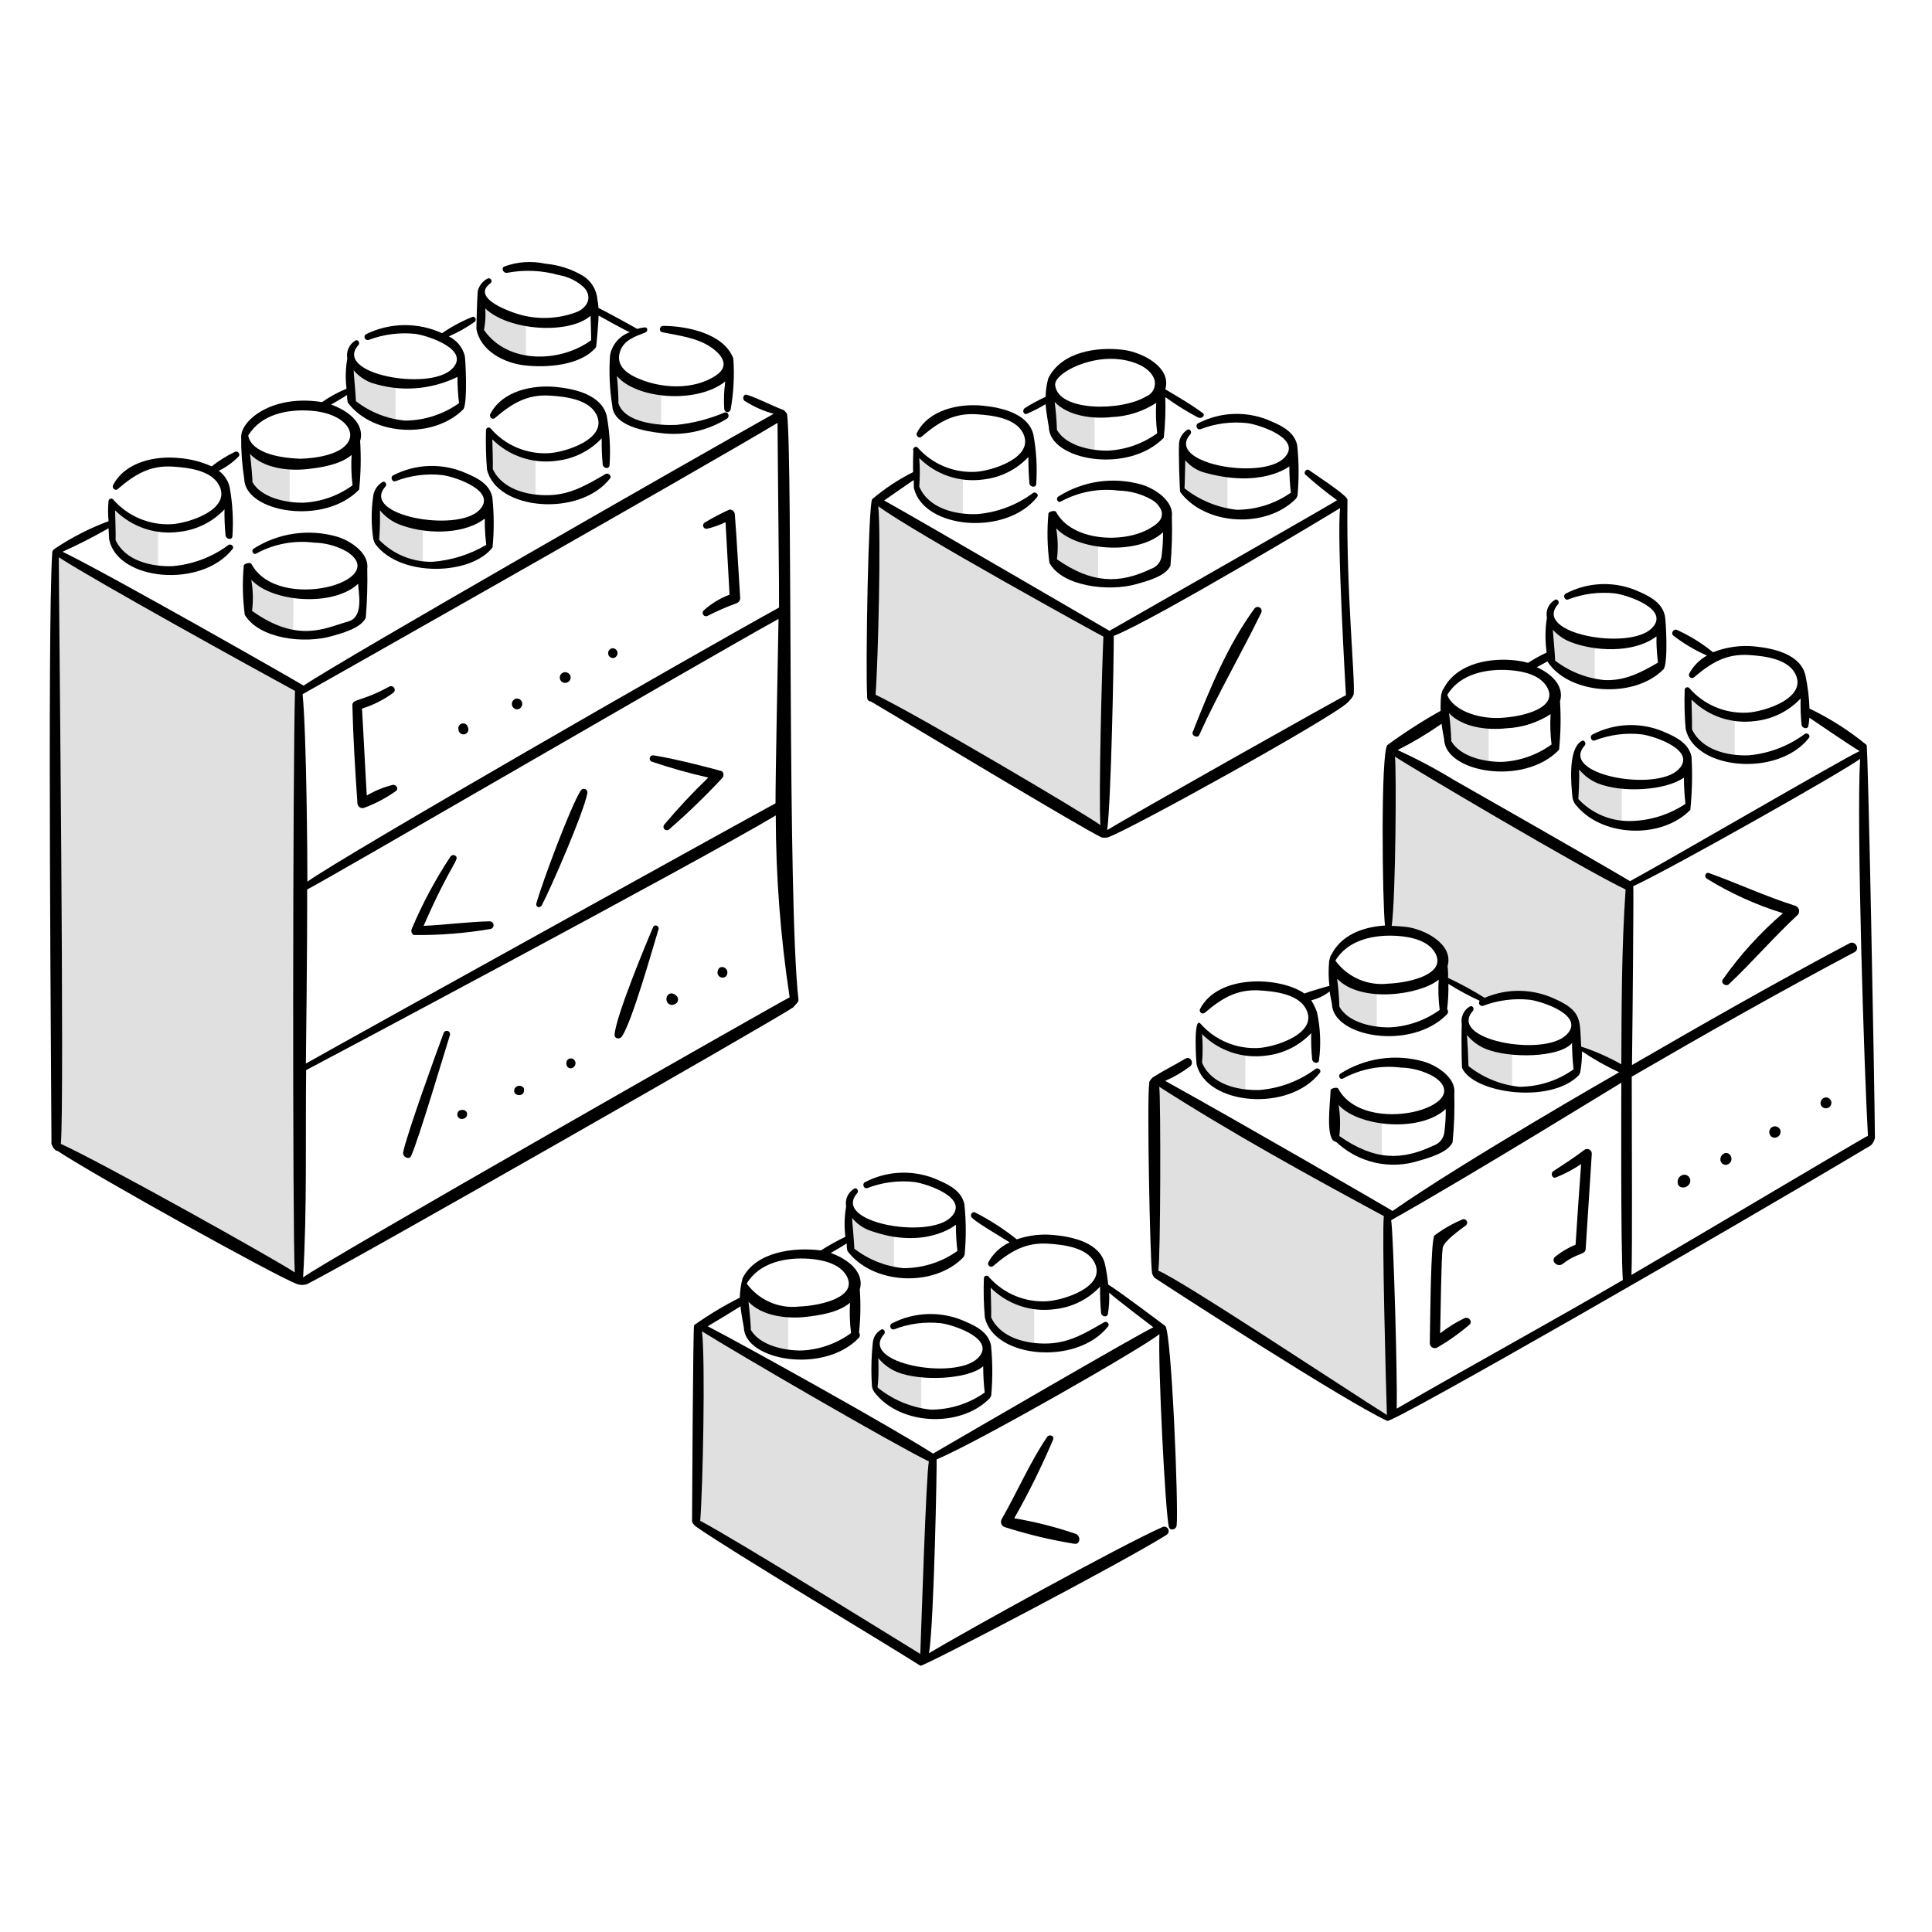 <svg width="154" height="154" viewBox="0 0 154 154" fill="none" xmlns="http://www.w3.org/2000/svg">
<path d="M110.828 59.886L129.918 70.598L129.657 85.459C128.408 84.654 126.857 84.332 125.609 83.506C125.784 83.097 125.839 82.648 125.767 82.209C125.696 81.771 125.502 81.361 125.207 81.029C124.189 79.268 121.761 78.311 118.44 79.804C117.554 79.3 116.143 78.655 115.259 78.173C115.391 77.758 115.414 77.316 115.326 76.889C115.238 76.462 115.041 76.065 114.756 75.737C114.276 75.121 113.652 74.633 112.939 74.317C112.226 74.001 111.446 73.866 110.667 73.924C110.748 69.37 110.728 64.477 110.828 59.886Z" fill="#E0E0E0"/>
<path d="M4.526 44.219L23.758 55.072V101.972L4.526 91.279V44.219Z" fill="#E0E0E0"/>
<path d="M12.602 42.165C11.096 41.898 9.736 41.097 8.773 39.909C8.713 40.292 8.553 42.909 9.116 43.655C10.043 44.88 12.277 45.085 12.599 45.085L12.602 42.165Z" fill="#E0E0E0"/>
<path d="M23.395 47.602C22.267 47.54 21.204 47.059 20.414 46.252C20.09 45.969 19.852 45.599 19.73 45.186C19.587 46.428 19.598 48.393 20.354 49.397C20.735 49.81 21.205 50.132 21.728 50.337C22.251 50.543 22.814 50.628 23.375 50.586C23.375 49.615 23.395 48.569 23.395 47.602Z" fill="#E0E0E0"/>
<path d="M23.093 37.175C22.56 37.212 22.025 37.135 21.525 36.947C21.025 36.759 20.571 36.466 20.194 36.088C19.837 35.691 19.581 35.215 19.448 34.698C19.306 35.932 19.318 37.889 20.073 38.886C20.454 39.299 20.924 39.621 21.447 39.827C21.97 40.032 22.533 40.117 23.093 40.075V37.175Z" fill="#E0E0E0"/>
<path d="M31.533 30.868C31 30.905 30.465 30.828 29.965 30.64C29.465 30.453 29.01 30.159 28.634 29.781C28.277 29.384 28.021 28.908 27.889 28.392C27.746 29.626 27.758 31.581 28.512 32.58C29.44 33.805 31.211 33.788 31.533 33.788V30.868Z" fill="#E0E0E0"/>
<path d="M41.921 25.733C41.388 25.771 40.853 25.693 40.352 25.506C39.852 25.318 39.398 25.025 39.021 24.646C38.665 24.25 38.409 23.773 38.276 23.257C38.134 24.491 38.146 26.447 38.9 27.445C39.281 27.858 39.751 28.18 40.274 28.386C40.797 28.591 41.36 28.676 41.921 28.633V25.733Z" fill="#E0E0E0"/>
<path d="M52.694 31.231C52.161 31.268 51.627 31.19 51.126 31.003C50.626 30.815 50.172 30.522 49.795 30.144C49.438 29.747 49.182 29.27 49.05 28.754C48.907 29.988 48.919 31.945 49.674 32.942C50.601 34.167 52.372 34.151 52.694 34.151V31.231Z" fill="#E0E0E0"/>
<path d="M69.951 40.192L88.044 50.643V66.188L69.649 55.516L69.951 40.192Z" fill="#E0E0E0"/>
<path d="M92.142 86.325L110.627 96.716V113.107L92.142 101.589V86.325Z" fill="#E0E0E0"/>
<path d="M55.735 105.938L74.301 116.268L73.536 132.338L55.452 121.263L55.735 105.938Z" fill="#E0E0E0"/>
<path d="M42.686 36.567C42.444 36.587 39.041 34.755 38.941 34.412C38.88 34.795 38.764 37.529 39.323 38.258C40.259 39.48 42.364 39.484 42.686 39.467L42.686 36.567Z" fill="#E0E0E0"/>
<path d="M48.284 37.776C46.821 38.618 45.546 39.406 43.814 39.467C42.142 39.526 40.048 39.044 39.283 37.393C39.303 36.849 39.242 35.258 39.242 35.019C39.905 35.679 40.712 36.177 41.599 36.474C42.487 36.771 43.431 36.859 44.357 36.73C45.734 36.582 47.012 35.946 47.962 34.938C47.951 35.638 47.978 36.337 48.043 37.033C48.065 37.315 48.527 37.435 48.586 37.109C48.678 35.789 48.603 34.463 48.364 33.162C47.962 31.471 45.827 30.997 44.337 30.847C42.443 30.657 40.04 31.153 39.082 33.001C38.961 33.231 39.252 33.516 39.465 33.308C40.814 32.159 42.022 31.413 43.855 31.535C45.043 31.612 46.893 31.818 47.52 33.005C48.563 34.981 45.002 36.076 43.691 36.126C42.836 36.165 41.983 36.011 41.196 35.676C40.408 35.341 39.706 34.833 39.142 34.189C39.12 34.151 39.087 34.12 39.048 34.1C39.008 34.081 38.964 34.074 38.92 34.081C38.877 34.087 38.836 34.107 38.804 34.137C38.771 34.167 38.749 34.206 38.739 34.249C38.708 35.304 38.734 36.359 38.816 37.41C39.549 40.691 46.236 41.256 48.643 38.115C48.767 37.916 48.464 37.672 48.284 37.776Z" fill="#000000"/>
<path d="M31.309 62.563C30.581 62.743 29.882 63.028 29.236 63.41C29.095 61.094 28.994 58.798 28.854 56.482C29.742 56.206 30.579 55.784 31.331 55.234C31.394 55.193 31.439 55.128 31.456 55.054C31.473 54.98 31.461 54.902 31.422 54.837C31.383 54.771 31.32 54.724 31.246 54.704C31.173 54.684 31.095 54.694 31.028 54.73C28.793 55.955 28.076 55.687 28.088 56.22C28.149 58.824 28.313 61.439 28.491 64.031C28.494 64.098 28.514 64.163 28.549 64.221C28.583 64.278 28.632 64.326 28.69 64.36C28.748 64.394 28.814 64.413 28.881 64.415C28.948 64.418 29.015 64.403 29.075 64.373C29.962 64.041 30.802 63.594 31.572 63.044C31.817 62.831 31.549 62.52 31.309 62.563Z" fill="#000000"/>
<path d="M37.289 57.952C37.265 57.853 37.203 57.768 37.116 57.715C37.029 57.663 36.925 57.647 36.826 57.671C36.727 57.695 36.642 57.757 36.589 57.844C36.536 57.931 36.52 58.035 36.544 58.134C36.543 58.194 36.556 58.255 36.581 58.31C36.607 58.365 36.645 58.413 36.693 58.451C36.74 58.489 36.795 58.516 36.855 58.529C36.914 58.542 36.975 58.541 37.035 58.527C37.093 58.513 37.148 58.485 37.195 58.446C37.242 58.407 37.279 58.358 37.303 58.302C37.328 58.247 37.339 58.186 37.337 58.126C37.334 58.065 37.318 58.006 37.289 57.952Z" fill="#000000"/>
<path d="M41.215 56.543C41.327 56.538 41.433 56.49 41.51 56.41C41.587 56.329 41.631 56.221 41.631 56.11C41.631 55.998 41.587 55.891 41.51 55.81C41.433 55.729 41.327 55.681 41.215 55.677C41.104 55.681 40.998 55.729 40.921 55.81C40.843 55.891 40.8 55.998 40.8 56.11C40.8 56.221 40.843 56.329 40.921 56.41C40.998 56.49 41.104 56.538 41.215 56.543Z" fill="#000000"/>
<path d="M45.183 54.408C45.27 54.382 45.346 54.329 45.401 54.257C45.455 54.184 45.485 54.096 45.485 54.005C45.485 53.914 45.455 53.826 45.401 53.753C45.346 53.681 45.27 53.628 45.183 53.602C45.092 53.572 44.993 53.574 44.903 53.606C44.813 53.639 44.736 53.7 44.685 53.782C44.634 53.863 44.612 53.959 44.622 54.054C44.632 54.149 44.673 54.239 44.74 54.308C44.796 54.366 44.867 54.407 44.946 54.425C45.025 54.443 45.107 54.437 45.183 54.408Z" fill="#000000"/>
<path d="M48.848 52.455C48.949 52.45 49.045 52.407 49.115 52.334C49.184 52.261 49.224 52.163 49.224 52.062C49.224 51.961 49.184 51.864 49.115 51.791C49.045 51.717 48.949 51.674 48.848 51.67C48.747 51.674 48.652 51.717 48.582 51.791C48.512 51.864 48.473 51.961 48.473 52.062C48.473 52.163 48.512 52.261 48.582 52.334C48.652 52.407 48.747 52.45 48.848 52.455Z" fill="#000000"/>
<path d="M58.574 40.997C58.566 40.892 58.517 40.793 58.438 40.722C58.36 40.651 58.257 40.612 58.151 40.615C57.467 40.924 56.802 41.273 56.16 41.661C56.109 41.696 56.071 41.747 56.053 41.806C56.035 41.865 56.038 41.929 56.062 41.986C56.086 42.043 56.129 42.09 56.183 42.119C56.238 42.148 56.301 42.157 56.361 42.145C56.87 42.026 57.363 41.851 57.832 41.621C57.932 43.554 58.053 45.468 58.153 47.401C57.388 47.689 56.684 48.119 56.08 48.669C56.037 48.716 56.011 48.776 56.009 48.839C56.006 48.903 56.025 48.965 56.063 49.016C56.102 49.066 56.157 49.102 56.219 49.115C56.281 49.13 56.346 49.121 56.402 49.092C57.147 48.711 57.914 48.374 58.699 48.086C58.785 48.058 58.86 48.005 58.914 47.932C58.968 47.86 58.999 47.773 59.001 47.683C58.856 45.445 58.745 43.21 58.574 40.997Z" fill="#000000"/>
<path d="M39.041 73.437C37.289 73.478 35.537 73.72 33.765 73.8C36.057 68.569 36.724 68.492 36.262 68.186C36.2 68.156 36.129 68.15 36.063 68.169C35.996 68.187 35.938 68.229 35.9 68.286C34.707 70.095 33.682 72.01 32.837 74.005C32.788 74.094 32.776 74.198 32.802 74.296C32.828 74.393 32.891 74.477 32.978 74.529C35.036 74.555 37.092 74.393 39.12 74.045C39.191 74.025 39.252 73.979 39.293 73.917C39.334 73.855 39.351 73.781 39.341 73.707C39.332 73.634 39.296 73.566 39.241 73.517C39.186 73.467 39.115 73.439 39.041 73.437Z" fill="#000000"/>
<path d="M43.172 72.189C43.897 70.82 46.515 64.819 46.817 63.23C46.832 63.164 46.824 63.094 46.794 63.034C46.763 62.973 46.712 62.925 46.649 62.898C46.586 62.872 46.516 62.868 46.451 62.889C46.386 62.909 46.33 62.952 46.294 63.009C45.468 64.298 43.193 70.419 42.749 72.031C42.733 72.089 42.741 72.152 42.771 72.205C42.802 72.257 42.851 72.296 42.91 72.312C42.96 72.314 43.01 72.303 43.056 72.281C43.101 72.26 43.141 72.228 43.172 72.189Z" fill="#000000"/>
<path d="M52.069 60.207C52.007 60.202 51.945 60.219 51.894 60.256C51.843 60.293 51.807 60.346 51.792 60.407C51.778 60.468 51.786 60.533 51.814 60.588C51.843 60.644 51.891 60.688 51.949 60.711C53.429 61.212 54.935 61.635 56.459 61.98C55.224 63.164 54.055 64.414 52.955 65.725C52.909 65.776 52.884 65.844 52.885 65.913C52.887 65.983 52.916 66.049 52.965 66.098C53.014 66.147 53.08 66.176 53.15 66.178C53.219 66.179 53.287 66.154 53.338 66.108C54.813 64.827 56.219 63.47 57.55 62.04C57.588 62.004 57.618 61.96 57.639 61.912C57.659 61.863 57.67 61.811 57.67 61.758C57.67 61.706 57.659 61.653 57.639 61.605C57.618 61.556 57.588 61.513 57.55 61.476C57.466 61.436 53.842 60.465 52.069 60.207Z" fill="#000000"/>
<path d="M35.357 82.358C34.77 83.928 32.485 90.234 32.135 91.842C32.058 92.205 32.612 92.505 32.779 92.125C33.424 90.646 35.346 84.162 35.86 82.519C35.871 82.486 35.876 82.451 35.874 82.415C35.872 82.38 35.863 82.346 35.847 82.314C35.831 82.282 35.809 82.254 35.782 82.231C35.756 82.208 35.724 82.191 35.691 82.18C35.657 82.169 35.622 82.166 35.587 82.169C35.551 82.172 35.517 82.182 35.486 82.199C35.455 82.215 35.428 82.238 35.405 82.265C35.383 82.293 35.367 82.324 35.357 82.358Z" fill="#000000"/>
<path d="M36.663 88.5C36.581 88.538 36.515 88.605 36.48 88.689C36.444 88.773 36.441 88.867 36.471 88.953C36.502 89.039 36.563 89.11 36.644 89.153C36.724 89.196 36.817 89.207 36.906 89.184C37.402 89.094 37.353 88.313 36.663 88.5Z" fill="#000000"/>
<path d="M41.357 87.292C41.88 87.292 41.78 86.768 41.74 86.707C41.697 86.654 41.641 86.611 41.578 86.583C41.515 86.555 41.446 86.543 41.378 86.547C41.309 86.551 41.242 86.571 41.182 86.606C41.123 86.641 41.073 86.69 41.036 86.748C40.974 86.848 40.875 87.231 41.357 87.292Z" fill="#000000"/>
<path d="M45.687 84.412C45.631 84.382 45.569 84.366 45.505 84.366C45.442 84.366 45.38 84.382 45.324 84.412C45.046 84.559 45.073 85.157 45.505 85.157C45.589 85.148 45.668 85.114 45.731 85.059C45.795 85.004 45.84 84.93 45.86 84.849C45.88 84.767 45.874 84.681 45.843 84.603C45.812 84.525 45.757 84.458 45.687 84.412Z" fill="#000000"/>
<path d="M52.069 73.88C51.465 75.29 49.074 81.05 48.989 82.479C48.97 82.801 49.392 82.862 49.553 82.64C50.358 81.532 52.033 75.561 52.493 74.064C52.567 73.818 52.19 73.638 52.069 73.88Z" fill="#000000"/>
<path d="M53.983 79.442C53.459 78.838 52.915 79.422 53.197 79.905C53.237 79.965 53.291 80.015 53.354 80.05C53.417 80.085 53.487 80.105 53.559 80.106C54.144 80.022 54.083 79.58 53.983 79.442Z" fill="#000000"/>
<path d="M57.587 77.082C57.245 77.062 57.225 77.404 57.204 77.425C57.191 77.475 57.187 77.528 57.194 77.579C57.201 77.631 57.218 77.681 57.244 77.726C57.27 77.771 57.305 77.81 57.347 77.841C57.389 77.873 57.436 77.895 57.487 77.908C57.537 77.924 57.59 77.93 57.643 77.924C57.695 77.919 57.746 77.902 57.792 77.875C57.837 77.849 57.877 77.813 57.908 77.77C57.938 77.727 57.96 77.678 57.97 77.626C57.985 77.565 57.987 77.501 57.975 77.439C57.964 77.377 57.939 77.319 57.903 77.267C57.866 77.215 57.819 77.172 57.765 77.14C57.711 77.109 57.65 77.089 57.587 77.082Z" fill="#000000"/>
<path d="M29.274 45.327C29.436 44.118 27.987 43.106 26.838 42.769C25.728 42.454 24.564 42.377 23.422 42.544C22.28 42.71 21.187 43.116 20.213 43.736C19.991 43.896 20.19 44.272 20.434 44.118C21.837 43.355 23.444 43.053 25.029 43.252C25.939 43.272 26.831 43.514 27.627 43.957C31.32 46.278 22.169 48.915 20.035 44.944C19.958 44.801 19.432 44.924 19.431 45.085C19.311 46.392 19.338 47.71 19.512 49.011C20.679 50.925 24.221 51.341 26.459 50.703C27.243 50.479 28.804 50.063 29.157 49.233C29.264 47.934 29.303 46.63 29.274 45.327ZM27.764 49.538C25.927 50.05 23.767 51.312 20.092 48.696C20.194 47.869 20.173 47.031 20.032 46.21C21.676 48.011 26.556 48.396 28.55 46.533C28.547 47.118 29.054 49.176 27.764 49.535V49.538Z" fill="#000000"/>
<path d="M33.705 42.145C32.447 41.974 31.272 41.418 30.342 40.554C29.877 40.052 30.141 40.011 30.06 39.668C30 40.192 29.658 42.608 30.221 43.353C31.149 44.578 33.383 45.085 33.705 45.065V42.145Z" fill="#E0E0E0"/>
<path d="M76.747 38.017C75.627 37.989 74.563 37.527 73.777 36.729C73.318 36.225 73.173 36.269 73.073 35.923C73.052 39.487 73.168 38.986 73.716 39.729C74.635 40.965 76.425 40.938 76.747 40.917V38.017Z" fill="#E0E0E0"/>
<path d="M87.53 43.233C87.288 43.252 84.85 42.629 83.886 41.037C83.743 42.281 83.754 44.246 84.51 45.249C84.891 45.662 85.361 45.983 85.884 46.189C86.407 46.394 86.97 46.479 87.53 46.436V43.233Z" fill="#E0E0E0"/>
<path d="M87.249 33.023C86.716 33.06 86.181 32.983 85.681 32.795C85.18 32.607 84.726 32.314 84.349 31.935C83.992 31.539 83.735 31.063 83.601 30.546C83.561 30.929 83.662 34.009 84.225 34.758C84.606 35.171 85.076 35.492 85.599 35.698C86.123 35.904 86.685 35.989 87.246 35.946L87.249 33.023Z" fill="#E0E0E0"/>
<path d="M93.41 41.178C93.572 39.97 92.123 38.958 90.974 38.621C89.864 38.306 88.7 38.229 87.558 38.395C86.416 38.562 85.323 38.968 84.349 39.588C84.127 39.748 84.326 40.124 84.57 39.971C85.973 39.208 87.581 38.905 89.165 39.105C90.075 39.125 90.967 39.367 91.763 39.81C92.14 40.009 92.433 40.338 92.588 40.736C92.77 41.461 92.087 41.866 91.601 42.146C89.554 43.325 85.441 43.16 84.174 40.797C84.097 40.654 83.571 40.776 83.57 40.938C83.45 42.245 83.477 43.562 83.65 44.864C84.657 46.737 88.361 47.193 90.597 46.556C91.382 46.332 92.94 45.934 93.296 45.085C93.412 43.786 93.45 42.482 93.41 41.178ZM91.739 45.346C89.228 46.558 87.014 46.52 84.248 44.581C84.349 43.757 84.329 42.922 84.188 42.104C85.832 43.904 90.712 44.289 92.706 42.426C92.711 43.018 92.678 43.61 92.605 44.198C92.597 44.455 92.509 44.704 92.354 44.909C92.199 45.115 91.984 45.268 91.739 45.346Z" fill="#000000"/>
<path d="M97.843 37.997C97.601 38.017 95.043 37.412 94.198 35.52C94.055 36.763 94.067 38.728 94.822 39.731C95.203 40.144 95.673 40.465 96.196 40.671C96.719 40.877 97.282 40.961 97.843 40.919V37.997Z" fill="#E0E0E0"/>
<path d="M37.631 25.27C36.788 25.611 35.985 26.044 35.235 26.559C34.283 26.121 33.244 25.901 32.196 25.915C31.147 25.929 30.115 26.177 29.174 26.64C29.122 26.672 29.084 26.722 29.066 26.78C29.048 26.838 29.052 26.901 29.076 26.957C29.101 27.012 29.144 27.058 29.199 27.084C29.254 27.11 29.317 27.115 29.375 27.099C30.568 26.646 31.852 26.48 33.12 26.615C34.127 26.756 37.542 27.876 36.041 29.395C34.244 31.213 26.518 29.811 28.57 27.502C28.731 27.32 28.513 27.003 28.308 27.159C28.073 27.302 27.887 27.514 27.776 27.766C27.664 28.018 27.632 28.298 27.684 28.569C27.543 29.367 27.523 30.181 27.623 30.985C26.934 31.266 26.279 31.624 25.67 32.053C25.59 32.033 25.489 32.033 25.408 32.012C21.535 31.506 19.226 33.566 19.226 34.791C19.212 35.924 19.293 37.055 19.468 38.174C19.531 40.834 25.836 41.942 28.63 39.017C28.761 37.732 28.787 36.439 28.707 35.151C29.11 33.761 27.72 32.714 26.392 32.251C26.512 32.174 27.378 31.687 27.66 31.485C27.658 31.688 27.679 31.891 27.72 32.089C29.737 34.785 34.607 34.989 36.943 32.612C37.285 32.069 37.105 28.625 37.044 28.343C36.953 28.013 36.794 27.705 36.575 27.441C36.356 27.177 36.083 26.962 35.775 26.812C36.484 26.508 37.159 26.13 37.789 25.685C38.034 25.572 37.914 25.154 37.631 25.27ZM20.113 38.419C20.153 38.359 20.012 36.849 19.931 36.184C21.019 37.333 22.994 37.556 24.482 37.393C25.57 37.273 27.1 37.05 28.026 36.265C27.977 37.071 28.002 37.88 28.103 38.681C26.947 39.527 25.567 40.011 24.136 40.071C22.79 40.079 20.837 39.688 20.113 38.419ZM23.959 36.567C19.79 36.406 19.81 34.735 19.79 34.714C20.817 33.003 22.952 32.595 24.824 32.741C28.7 33.04 29.484 36.359 23.959 36.567ZM32.275 33.526C30.853 33.389 29.499 32.852 28.37 31.976C28.35 31.352 28.189 29.7 28.189 29.519C28.566 29.955 29.042 30.294 29.578 30.506C31.846 31.261 34.319 31.094 36.465 30.043C36.465 30.742 36.506 31.442 36.587 32.137C35.327 33.033 33.821 33.519 32.275 33.526Z" fill="#000000"/>
<path d="M58.453 28.573C57.692 26.557 54.708 25.985 52.855 25.975C52.573 25.975 52.492 26.419 52.775 26.478C54.123 26.764 55.575 26.899 56.742 27.727C57.589 28.329 58.162 29.173 57.104 29.902C55.319 31.131 52.615 31.004 50.64 30.062C49.835 29.68 49.101 29.053 49.415 28.049C49.709 27.1 50.624 26.824 51.448 26.499C51.651 26.422 51.65 26.073 51.388 26.096C51.183 26.116 50.981 26.156 50.784 26.216C50.784 26.197 48.146 24.747 47.703 24.546C47.696 24.329 47.669 24.113 47.622 23.901C47.594 23.514 47.476 23.139 47.276 22.807C47.077 22.474 46.802 22.193 46.474 21.987C45.552 21.441 44.519 21.11 43.452 21.019C42.372 20.781 41.247 20.858 40.209 21.241C39.909 21.367 40.129 21.807 40.431 21.744C41.796 21.485 43.202 21.547 44.539 21.925C45.281 22.05 45.972 22.386 46.53 22.892C47.263 23.67 46.832 24.5 45.986 24.865C44.676 25.366 43.25 25.477 41.878 25.187C41.112 25.049 37.408 23.838 39.079 22.59C39.127 22.559 39.162 22.511 39.176 22.456C39.189 22.401 39.181 22.342 39.152 22.292C39.124 22.243 39.077 22.206 39.022 22.191C38.968 22.175 38.909 22.181 38.858 22.207C38.659 22.311 38.486 22.457 38.35 22.635C38.215 22.814 38.121 23.02 38.075 23.239C38.014 24.146 37.974 26.18 37.974 26.22C38.296 27.971 40.168 28.925 41.78 29.119C43.51 29.328 46.27 29.16 47.499 27.69C47.559 27.613 47.72 25.294 47.72 25.153C48.103 25.374 49.734 26.28 50.197 26.481C49.798 26.623 49.443 26.867 49.168 27.188C48.892 27.51 48.705 27.898 48.626 28.314C48.531 29.666 48.592 31.024 48.807 32.362C48.908 33.952 51.406 34.37 52.636 34.516C54.488 34.761 56.367 34.355 57.952 33.367C58.194 33.208 58.051 32.779 57.751 32.884C56.525 33.403 55.229 33.736 53.905 33.871C52.535 33.932 49.776 33.71 49.293 32.139C49.313 31.515 49.193 30.065 49.172 29.965C50.695 31.797 55.508 32.229 57.811 30.408C57.71 31.135 57.683 31.87 57.73 32.602C57.733 32.663 57.757 32.721 57.799 32.766C57.84 32.81 57.896 32.839 57.956 32.846C58.017 32.853 58.078 32.839 58.129 32.805C58.18 32.772 58.217 32.721 58.234 32.663C58.479 31.314 58.552 29.94 58.453 28.573ZM38.578 26.298C38.691 25.734 38.725 25.158 38.679 24.585C40.568 26.385 45.357 26.674 47.075 25.17C47.075 25.246 47.136 27.123 47.116 27.123C44.599 28.955 40.431 28.996 38.578 26.298Z" fill="#000000"/>
<path d="M63.648 79.7C62.756 71.966 63.189 36.929 62.743 33.023C62.743 32.983 62.501 32.64 62.34 32.64C61.396 32.275 60.508 31.791 59.558 31.472C59.256 31.371 59.135 31.794 59.357 31.956C60.071 32.416 60.853 32.762 61.673 32.983C55.41 36.487 27.14 52.656 24.198 54.652C24.094 54.548 8.542 45.69 4.987 43.98C6.239 43.416 7.462 42.791 8.653 42.107C8.673 42.389 8.693 43.013 8.713 43.053C9.44 46.308 16.064 46.917 18.54 43.758C18.699 43.555 18.402 43.32 18.218 43.436C16.915 44.406 15.366 44.992 13.747 45.128C12.075 45.187 9.981 44.704 9.216 43.053C9.236 42.51 9.176 40.919 9.176 40.68C9.839 41.34 10.645 41.838 11.533 42.135C12.42 42.432 13.364 42.519 14.291 42.391C15.667 42.243 16.946 41.607 17.895 40.599C17.883 41.297 17.912 41.994 17.98 42.688C18.021 42.97 18.465 43.091 18.524 42.765C18.615 41.445 18.541 40.119 18.303 38.818C18.179 38.298 17.871 37.84 17.437 37.529C18.037 37.236 18.581 36.841 19.045 36.361C19.068 36.318 19.079 36.27 19.075 36.221C19.071 36.172 19.053 36.126 19.023 36.087C18.993 36.049 18.953 36.02 18.906 36.004C18.86 35.988 18.81 35.987 18.763 35.999C18.09 36.318 17.455 36.713 16.871 37.175C16.05 36.805 15.171 36.581 14.273 36.511C12.379 36.315 9.976 36.817 9.017 38.665C8.881 38.928 9.242 39.177 9.4 38.967C10.749 37.818 11.957 37.072 13.79 37.195C14.978 37.272 16.816 37.474 17.454 38.665C18.51 40.634 14.937 41.736 13.626 41.786C12.768 41.824 11.913 41.67 11.122 41.336C10.332 41.002 9.626 40.495 9.056 39.853C9.034 39.815 9.001 39.784 8.962 39.764C8.922 39.744 8.877 39.737 8.833 39.744C8.79 39.75 8.749 39.77 8.717 39.8C8.684 39.831 8.662 39.87 8.653 39.913C8.6 40.456 8.6 41.002 8.653 41.545C7.142 42.105 5.703 42.842 4.365 43.739C4.124 43.902 4.163 44.082 4.163 44.082C3.761 50.163 4.103 87.779 4.103 91.081C4.026 91.158 4.365 91.786 4.566 91.726C7.567 93.715 21.962 101.71 23.637 102.336C23.906 102.443 24.205 102.45 24.479 102.356C27.862 100.665 61.651 81.376 63.243 80.286C63.31 80.163 63.669 79.881 63.648 79.7ZM61.816 64.034C61.756 64.034 27.503 83.002 24.382 84.775C24.382 84.533 24.503 75.29 24.482 70.9C26.073 70.115 55.799 52.798 62.057 49.334C62.017 51.77 61.816 61.577 61.816 64.034ZM61.977 33.707C61.997 37.433 62.118 47.26 62.098 48.428C55.694 51.953 27.322 68.242 24.503 70.276C24.503 68.605 24.442 58.638 24.12 55.334C24.14 55.334 55.855 37.393 61.977 33.707ZM4.849 91.178C5.151 88.279 4.688 47.703 4.688 44.42C7.668 46.354 20.294 53.321 23.516 55.073C23.334 61.154 23.314 98.286 23.496 101.427C22.147 100.499 8.131 92.668 4.849 91.178ZM24.16 101.83C24.482 96.353 24.341 90.796 24.402 85.298C24.442 85.298 55.815 68.606 61.836 65C61.842 69.854 62.212 74.7 62.944 79.498C62.944 79.422 24.925 101.066 24.16 101.83Z" fill="#000000"/>
<path d="M39.242 39.625C39.03 38.617 38.11 38.127 37.229 37.753C36.299 37.326 35.285 37.116 34.262 37.141C33.24 37.165 32.237 37.423 31.329 37.894C31.088 38.036 31.247 38.454 31.53 38.353C32.722 37.894 34.006 37.728 35.275 37.87C36.282 38.01 39.711 39.144 38.196 40.67C36.4 42.477 28.67 41.087 30.725 38.777C30.886 38.595 30.685 38.294 30.463 38.434C30.258 38.562 30.086 38.736 29.96 38.943C29.834 39.149 29.758 39.381 29.738 39.622C29.583 40.738 29.59 41.871 29.758 42.985C29.791 43.121 29.845 43.25 29.919 43.368C31.933 46.066 37.592 45.845 39.261 43.63C39.391 42.298 39.385 40.956 39.242 39.625ZM34.45 44.781C33.663 44.794 32.881 44.646 32.153 44.344C31.426 44.043 30.768 43.595 30.221 43.029C30.284 42.245 30.304 41.459 30.281 40.673C30.679 41.159 31.191 41.539 31.771 41.78C33.68 42.556 36.69 42.683 38.477 41.458C38.812 41.228 38.499 41.151 38.759 43.431C37.446 44.207 35.971 44.67 34.45 44.783V44.781Z" fill="#000000"/>
<path d="M62.823 104.75C62.29 104.788 61.755 104.71 61.255 104.522C60.754 104.335 60.3 104.042 59.923 103.663C59.566 103.267 59.31 102.79 59.178 102.273C59.034 103.516 59.046 105.482 59.802 106.485C60.729 107.71 62.5 107.693 62.823 107.693V104.75Z" fill="#E0E0E0"/>
<path d="M71.26 98.468C70.727 98.505 70.192 98.427 69.692 98.239C69.192 98.052 68.737 97.758 68.361 97.38C68.003 96.984 67.748 96.507 67.615 95.991C67.472 97.234 67.484 99.198 68.24 100.202C68.621 100.615 69.091 100.937 69.614 101.142C70.137 101.348 70.7 101.433 71.26 101.39V98.468Z" fill="#E0E0E0"/>
<path d="M78.731 102.314C78.549 101.992 78.331 105.049 79.013 105.676C80.774 107.299 82.194 107.066 82.436 107.066V104.146C82.376 104.146 81.107 104.247 78.731 102.314Z" fill="#E0E0E0"/>
<path d="M73.435 109.724C73.193 109.744 70.475 109.221 69.79 107.247C69.749 107.63 69.549 110.489 70.112 111.234C71.04 112.459 73.112 112.644 73.435 112.644V109.724Z" fill="#E0E0E0"/>
<path d="M78.992 107.227C78.774 106.22 77.86 105.728 76.979 105.355C76.05 104.927 75.035 104.718 74.012 104.742C72.99 104.767 71.986 105.024 71.079 105.496C70.838 105.638 70.997 106.055 71.28 105.959C72.471 105.499 73.756 105.333 75.025 105.476C76.032 105.616 79.454 106.744 77.945 108.255C76.14 110.06 68.409 108.678 70.474 106.341C70.634 106.159 70.413 105.838 70.212 105.999C70.025 106.11 69.869 106.266 69.757 106.452C69.644 106.638 69.58 106.849 69.568 107.066C69.447 108.223 69.427 109.389 69.507 110.55C69.54 110.685 69.594 110.815 69.668 110.933C71.682 113.631 76.555 113.853 78.891 111.456C78.947 111.385 78.988 111.303 79.012 111.215C79.131 109.888 79.124 108.553 78.992 107.227ZM74.183 112.362C72.65 112.197 71.196 111.596 69.994 110.63C69.867 110.503 70.077 110.63 70.014 108.257C70.412 108.743 70.924 109.123 71.504 109.364C73.413 110.14 77.203 109.948 78.371 108.904C78.371 109.604 78.412 110.303 78.492 110.999C77.232 111.89 75.726 112.366 74.183 112.362Z" fill="#000000"/>
<path d="M118.662 57.831C118.129 57.869 117.594 57.791 117.093 57.604C116.592 57.416 116.138 57.123 115.76 56.744C115.403 56.348 115.148 55.871 115.015 55.354C114.871 56.598 114.884 58.562 115.639 59.566C116.021 59.979 116.49 60.3 117.014 60.506C117.537 60.712 118.1 60.796 118.66 60.753L118.662 57.831Z" fill="#E0E0E0"/>
<path d="M127.12 51.549C126.878 51.569 123.797 50.481 123.475 49.072C123.332 50.315 123.343 52.28 124.099 53.283C124.48 53.696 124.95 54.018 125.473 54.223C125.996 54.429 126.559 54.514 127.12 54.471V51.549Z" fill="#E0E0E0"/>
<path d="M138.272 57.227C138.031 57.247 134.668 55.475 134.587 55.133C134.547 55.516 134.239 57.936 134.789 58.678C135.707 59.913 137.95 60.389 138.272 60.369V57.227Z" fill="#E0E0E0"/>
<path d="M129.274 62.805C128.741 62.843 128.206 62.765 127.706 62.577C127.206 62.39 126.752 62.097 126.375 61.718C126.018 61.322 125.762 60.845 125.63 60.328C125.448 64.194 125.691 63.792 126.254 64.54C126.635 64.953 127.105 65.274 127.628 65.48C128.151 65.685 128.714 65.77 129.274 65.727V62.805Z" fill="#E0E0E0"/>
<path d="M134.831 60.308C134.613 59.301 133.704 58.799 132.818 58.416C131.89 57.984 130.876 57.772 129.853 57.796C128.831 57.821 127.827 58.081 126.922 58.556C126.681 58.699 126.84 59.116 127.123 59.02C128.315 58.56 129.599 58.394 130.868 58.536C131.876 58.677 135.304 59.81 133.789 61.335C131.995 63.14 124.251 61.76 126.318 59.421C126.478 59.239 126.257 58.917 126.056 59.079C124.969 59.703 125.23 62.562 125.351 63.629C125.384 63.771 125.438 63.907 125.512 64.032C127.526 66.73 132.399 66.951 134.735 64.556C134.88 63.145 134.912 61.724 134.831 60.308ZM130.039 65.443C129.25 65.47 128.464 65.327 127.735 65.025C127.006 64.723 126.35 64.268 125.811 63.691C125.811 63.691 125.911 62.1 125.871 61.335C126.269 61.821 126.781 62.202 127.361 62.442C129.269 63.219 132.758 63.026 134.227 61.983C134.228 62.683 134.268 63.382 134.348 64.077C133.068 64.927 131.575 65.4 130.039 65.443Z" fill="#000000"/>
<path d="M99.27 84.009C99.028 84.03 95.686 82.278 95.606 81.915C95.344 84.754 95.701 84.978 96.25 85.721C97.169 86.956 98.948 86.929 99.27 86.929V84.009Z" fill="#E0E0E0"/>
<path d="M107.244 88.178C106.037 86.808 106.138 90.13 106.7 90.876C107.628 92.101 110.124 92.185 110.146 92.185V89.265C109.612 89.309 109.075 89.234 108.573 89.046C108.072 88.859 107.618 88.562 107.244 88.178Z" fill="#E0E0E0"/>
<path d="M109.741 79.015C109.208 79.052 108.673 78.975 108.173 78.787C107.673 78.6 107.219 78.306 106.842 77.928C106.485 77.531 106.229 77.055 106.097 76.538C105.953 77.782 105.965 79.746 106.721 80.749C107.649 81.975 109.42 81.958 109.741 81.958V79.015Z" fill="#E0E0E0"/>
<path d="M115.923 87.171C116.084 85.963 114.635 84.955 113.467 84.613C112.357 84.299 111.193 84.223 110.051 84.39C108.909 84.556 107.816 84.962 106.841 85.58C106.619 85.74 106.818 86.116 107.063 85.963C108.466 85.2 110.073 84.897 111.658 85.097C112.568 85.116 113.46 85.358 114.255 85.802C117.936 88.115 108.792 90.729 106.664 86.768C106.587 86.625 106.06 86.748 106.06 86.909C106.052 87.822 105.594 90.941 106.502 91.017C107.364 91.835 108.43 92.406 109.588 92.671C110.747 92.937 111.955 92.887 113.087 92.527C113.872 92.303 115.403 91.874 115.786 91.058C115.913 89.766 115.959 88.468 115.923 87.171ZM114.252 91.319C111.781 92.487 109.613 92.554 106.761 90.554C106.852 89.729 106.832 88.896 106.701 88.077C108.328 89.859 113.231 90.275 115.239 88.399C115.248 88.992 115.214 89.584 115.138 90.172C115.124 90.43 115.032 90.678 114.873 90.883C114.715 91.088 114.498 91.24 114.252 91.319Z" fill="#000000"/>
<path d="M116.89 81.351C116.87 81.512 116.39 84.831 117.353 85.701C118.28 86.37 119.392 86.736 120.535 86.748V83.828C119.731 83.922 118.92 83.723 118.251 83.268C117.582 82.814 117.099 82.133 116.89 81.351Z" fill="#E0E0E0"/>
<path d="M95.867 32.922C94.955 32.225 92.907 31.049 92.886 31.029C93.41 29.258 91.014 28.073 89.564 27.89C87.409 27.614 84.611 28.052 83.563 30.146C83.427 30.631 83.353 31.132 83.342 31.636C82.764 31.898 82.206 32.201 81.671 32.542C81.469 32.703 81.57 33.085 81.852 32.985C82.365 32.762 82.862 32.507 83.342 32.219C83.383 32.824 83.603 34.032 83.604 34.052C83.665 36.678 89.883 37.842 92.766 34.895C92.88 33.818 92.921 32.735 92.886 31.653C93.72 32.257 94.595 32.802 95.504 33.284C95.807 33.405 96.107 33.105 95.867 32.922ZM88.94 28.613C90.165 28.694 91.439 29.176 91.88 29.962C91.969 30.099 92.027 30.253 92.049 30.414C92.072 30.576 92.058 30.74 92.01 30.895C91.962 31.051 91.881 31.194 91.771 31.315C91.662 31.435 91.527 31.53 91.376 31.593C89.366 32.81 84.338 32.804 84.107 30.707C84.01 29.824 86.543 28.454 88.94 28.613ZM84.248 34.271C84.225 33.524 84.165 32.778 84.067 32.036C85.154 33.185 87.13 33.408 88.618 33.245C89.879 33.192 91.103 32.802 92.162 32.117C92.114 32.923 92.141 33.732 92.243 34.533C91.085 35.376 89.706 35.859 88.275 35.922C86.946 35.93 84.993 35.54 84.248 34.271Z" fill="#000000"/>
<path d="M107.406 39.889C107.51 39.577 105.64 38.384 104.343 37.473C104.142 37.312 103.861 37.674 104.061 37.836C104.863 38.559 105.703 39.237 106.578 39.87C106.558 39.946 91.417 48.569 88.435 50.283C88.415 50.283 73.351 41.484 70.473 39.892C70.836 39.631 72.407 38.563 72.829 38.262C72.849 38.403 72.829 38.825 72.849 38.906C73.623 42.177 80.21 42.761 82.676 39.611C82.835 39.408 82.538 39.172 82.354 39.288C81.051 40.259 79.503 40.846 77.884 40.98C76.152 41.04 74.018 40.537 73.273 38.785C73.333 38.028 73.333 37.267 73.273 36.51C73.932 37.168 74.736 37.665 75.619 37.962C76.503 38.259 77.443 38.348 78.367 38.221C79.743 38.072 81.022 37.437 81.972 36.429C81.972 37.134 81.997 37.838 82.052 38.523C82.074 38.805 82.536 38.926 82.596 38.6C82.687 37.281 82.613 35.955 82.374 34.654C81.972 32.961 79.836 32.487 78.347 32.337C76.453 32.148 74.05 32.644 73.091 34.492C72.97 34.722 73.261 35.007 73.474 34.794C74.823 33.646 76.031 32.899 77.864 33.022C79.051 33.099 80.902 33.305 81.528 34.492C82.571 36.468 79.011 37.562 77.7 37.613C76.845 37.65 75.993 37.496 75.206 37.161C74.419 36.827 73.716 36.321 73.149 35.68C72.989 35.497 72.686 35.741 72.807 35.942C72.786 35.962 72.766 37.573 72.786 37.634C71.615 38.217 70.52 38.94 69.525 39.788C69.223 40.03 68.981 52.958 69.122 55.615C69.123 55.695 69.155 55.772 69.211 55.828C69.268 55.885 69.344 55.917 69.424 55.918C72.465 57.71 86.218 66.006 87.809 66.751C87.968 66.782 88.132 66.782 88.292 66.751C89.983 66.187 106.183 57.217 107.422 55.998C107.544 55.878 107.881 55.535 107.905 55.314C108.027 54.046 107.305 47.239 107.406 39.889ZM69.79 55.375C69.992 52.857 70.234 42.809 70.011 40.353C72.731 42.386 87.893 50.743 87.953 50.743C87.833 53.301 87.57 63.349 87.712 65.766C86.544 64.9 73.034 56.925 69.79 55.375ZM88.256 66.171C88.57 63.696 88.78 52.772 88.78 50.686C91.94 49.461 106.802 40.537 106.822 40.497C106.54 42.833 107.285 55.398 107.285 55.418C107.205 55.399 89.786 65.2 88.256 66.168V66.171Z" fill="#000000"/>
<path d="M95.585 58.596C97.097 55.264 98.936 52.117 100.539 48.83C100.572 48.759 100.577 48.678 100.553 48.603C100.53 48.528 100.48 48.465 100.412 48.425C100.345 48.385 100.265 48.371 100.188 48.386C100.111 48.402 100.042 48.445 99.995 48.508C97.841 51.448 96.39 55.012 95.062 58.375C94.981 58.657 95.469 58.859 95.585 58.596Z" fill="#000000"/>
<path d="M143.068 72.189C140.723 71.448 138.518 70.414 136.222 69.591C135.94 69.491 135.821 69.89 136.04 70.034C137.942 71.207 139.986 72.133 142.121 72.791C140.311 74.343 138.701 76.115 137.329 78.067C137.129 78.373 137.574 78.674 137.812 78.449C139.709 76.662 141.376 74.704 143.29 72.932C143.343 72.874 143.381 72.804 143.398 72.728C143.416 72.651 143.414 72.572 143.391 72.497C143.369 72.422 143.327 72.354 143.27 72.3C143.214 72.246 143.144 72.208 143.068 72.189Z" fill="#000000"/>
<path d="M134.29 93.635C134.212 93.634 134.135 93.649 134.064 93.68C133.992 93.71 133.928 93.755 133.875 93.812C133.822 93.869 133.781 93.936 133.755 94.01C133.73 94.083 133.72 94.161 133.727 94.239C133.727 94.74 134.367 94.775 134.628 94.42C134.685 94.352 134.721 94.27 134.734 94.182C134.746 94.095 134.734 94.005 134.699 93.924C134.664 93.843 134.607 93.773 134.535 93.722C134.463 93.671 134.378 93.641 134.29 93.635Z" fill="#000000"/>
<path d="M137.711 91.923C137.384 91.813 137.046 92.191 137.148 92.547C137.178 92.642 137.24 92.725 137.324 92.78C137.407 92.835 137.508 92.859 137.607 92.848C137.712 92.832 137.809 92.782 137.882 92.706C137.956 92.629 138.002 92.531 138.014 92.425C138.026 92.32 138.003 92.213 137.948 92.123C137.893 92.032 137.81 91.961 137.711 91.923Z" fill="#000000"/>
<path d="M141.92 90.111C141.895 90.023 141.844 89.944 141.774 89.886C141.704 89.827 141.618 89.791 141.527 89.782C141.436 89.774 141.344 89.793 141.264 89.837C141.184 89.881 141.119 89.948 141.078 90.03C141.022 90.139 141.012 90.266 141.05 90.383C141.088 90.501 141.17 90.598 141.279 90.654C141.359 90.686 141.447 90.696 141.532 90.682C141.617 90.668 141.697 90.631 141.763 90.575C141.828 90.519 141.878 90.446 141.906 90.365C141.933 90.283 141.938 90.195 141.92 90.111Z" fill="#000000"/>
<path d="M145.546 87.473C145.481 87.477 145.417 87.495 145.36 87.526C145.302 87.556 145.252 87.598 145.212 87.65C145.172 87.701 145.143 87.76 145.128 87.824C145.113 87.887 145.111 87.953 145.123 88.017C145.147 88.11 145.202 88.193 145.278 88.252C145.354 88.311 145.448 88.343 145.544 88.343C145.641 88.343 145.734 88.311 145.811 88.252C145.887 88.193 145.941 88.11 145.965 88.017C145.983 87.953 145.986 87.885 145.974 87.82C145.961 87.754 145.933 87.692 145.892 87.64C145.851 87.587 145.799 87.544 145.739 87.515C145.679 87.487 145.613 87.472 145.546 87.473Z" fill="#000000"/>
<path d="M116.729 105.072C116.043 105.404 115.395 105.809 114.796 106.28C114.836 104.811 114.878 100.26 114.997 99.474C115.079 98.931 116.387 98.025 116.809 97.702C116.841 97.684 116.869 97.659 116.891 97.63C116.913 97.601 116.93 97.567 116.939 97.532C116.948 97.496 116.951 97.459 116.946 97.423C116.941 97.386 116.929 97.351 116.91 97.32C116.892 97.288 116.867 97.26 116.838 97.238C116.809 97.216 116.775 97.2 116.74 97.19C116.704 97.181 116.667 97.178 116.631 97.183C116.594 97.188 116.559 97.201 116.528 97.219C115.748 97.552 115.01 97.978 114.332 98.488C114.038 99.015 114.011 104.991 113.97 107.064C113.97 107.134 113.988 107.204 114.024 107.265C114.059 107.327 114.11 107.377 114.172 107.412C114.233 107.447 114.303 107.465 114.374 107.464C114.445 107.463 114.514 107.443 114.574 107.406C115.481 106.882 116.337 106.275 117.132 105.593C117.417 105.318 117.048 104.923 116.729 105.072Z" fill="#000000"/>
<path d="M126.314 91.641C125.504 92.259 124.659 92.802 123.817 93.353C123.574 93.511 123.716 93.977 124.018 93.856C124.726 93.573 125.401 93.215 126.032 92.789C125.873 94.929 125.726 97.071 125.589 99.213C125.011 99.451 124.47 99.77 123.981 100.159C123.557 100.499 124.144 101.068 124.565 100.743C125.765 99.816 126.397 100.05 126.397 99.518L126.881 91.986C126.886 91.918 126.873 91.849 126.842 91.787C126.811 91.726 126.763 91.674 126.704 91.638C126.645 91.602 126.578 91.584 126.509 91.584C126.44 91.585 126.372 91.604 126.314 91.641Z" fill="#000000"/>
<path d="M92.887 105.697C92.887 105.697 89.182 102.897 88.336 102.394C88.281 101.846 88.193 101.301 88.074 100.763C87.685 99.069 85.537 98.593 84.047 98.447C83.034 98.34 82.01 98.457 81.047 98.789C80.009 97.958 78.889 97.236 77.704 96.635C77.672 96.626 77.639 96.624 77.606 96.628C77.574 96.633 77.542 96.644 77.514 96.661C77.486 96.678 77.461 96.7 77.442 96.727C77.423 96.754 77.409 96.784 77.402 96.816C77.342 97.057 77.449 97.184 80.483 99.031C79.764 99.357 79.17 99.909 78.791 100.602C78.762 100.653 78.751 100.713 78.763 100.771C78.774 100.83 78.805 100.882 78.851 100.919C78.897 100.956 78.955 100.975 79.015 100.973C79.074 100.971 79.13 100.948 79.174 100.908C80.523 99.76 81.731 99.013 83.564 99.135C84.752 99.212 86.602 99.419 87.229 100.606C88.272 102.581 84.711 103.668 83.401 103.727C82.543 103.767 81.686 103.614 80.895 103.28C80.104 102.945 79.398 102.437 78.829 101.794C78.808 101.755 78.775 101.724 78.735 101.705C78.695 101.685 78.651 101.678 78.607 101.685C78.563 101.691 78.522 101.711 78.49 101.741C78.458 101.772 78.436 101.811 78.427 101.854C78.386 102.909 78.411 103.965 78.503 105.016C79.23 108.269 85.854 108.887 88.33 105.72C88.489 105.518 88.189 105.277 88.008 105.398C86.558 106.24 85.27 107.028 83.538 107.09C81.866 107.149 79.772 106.667 79.007 105.016C79.027 104.472 78.966 102.881 78.966 102.642C79.629 103.303 80.436 103.801 81.323 104.098C82.21 104.395 83.154 104.483 84.081 104.354C85.458 104.206 86.736 103.57 87.685 102.562C87.685 103.267 87.701 103.97 87.767 104.656C87.793 104.938 88.251 105.06 88.31 104.733C88.405 104.174 88.438 103.607 88.41 103.041C88.975 103.545 91.351 105.358 91.933 105.798C90.443 106.523 77.314 114.155 74.374 115.867C71.454 113.973 59.412 107.268 56.412 105.717C56.835 105.475 58.587 104.409 59.03 104.126C59.07 104.691 59.291 105.778 59.291 105.798C59.354 108.457 65.659 109.565 68.453 106.644C68.505 106.587 68.535 106.513 68.539 106.436C68.543 106.359 68.52 106.283 68.474 106.221C68.595 105.077 68.615 103.924 68.534 102.776C68.936 101.387 67.547 100.339 66.218 99.876C66.339 99.799 67.205 99.312 67.487 99.11C67.485 99.313 67.505 99.516 67.547 99.714C69.564 102.41 74.434 102.634 76.77 100.238C76.826 100.166 76.867 100.084 76.891 99.996C77.018 98.663 77.012 97.321 76.871 95.989C76.662 94.984 75.743 94.48 74.857 94.096C73.926 93.663 72.907 93.45 71.88 93.475C70.853 93.499 69.846 93.76 68.936 94.237C68.695 94.379 68.855 94.797 69.138 94.701C70.329 94.241 71.614 94.075 72.884 94.217C73.891 94.358 77.319 95.491 75.803 97.016C74.011 98.821 66.266 97.441 68.333 95.102C68.493 94.919 68.276 94.603 68.071 94.76C67.836 94.903 67.65 95.115 67.538 95.367C67.427 95.618 67.394 95.898 67.446 96.169C67.306 96.967 67.285 97.781 67.386 98.585C66.715 98.909 66.063 99.272 65.433 99.672C63.238 99.39 60.237 99.793 59.191 101.887C59.056 102.394 58.981 102.914 58.969 103.438C57.7 104.075 56.481 104.809 55.325 105.633C55.24 105.717 55.163 121.117 55.163 121.26C55.163 121.42 55.405 121.622 55.445 121.662C58.305 123.675 70.404 130.886 73.367 132.777C73.55 132.894 89.564 124.508 92.98 122.347C93.021 122.323 93.056 122.292 93.084 122.255C93.112 122.218 93.133 122.175 93.144 122.13C93.156 122.085 93.159 122.038 93.152 121.992C93.145 121.946 93.129 121.901 93.105 121.861C93.081 121.821 93.05 121.786 93.012 121.759C92.975 121.731 92.932 121.711 92.886 121.7C92.841 121.689 92.794 121.687 92.748 121.695C92.702 121.702 92.658 121.718 92.618 121.743C89.295 123.212 76.951 130.039 74.051 131.773C74.454 129.4 74.696 116.369 74.656 116.328C77.795 115.04 91.208 107.37 92.42 106.341C92.299 108.858 92.879 120.43 93.165 121.685C93.251 122.068 93.749 121.927 93.789 121.609C93.956 120.296 93.391 106.241 92.887 105.697ZM69.327 98.085C73.721 99.661 76.153 97.662 76.194 97.622C76.194 98.322 76.234 99.021 76.315 99.716C75.056 100.61 73.549 101.089 72.005 101.085C70.584 100.944 69.231 100.407 68.1 99.534C68.08 98.91 67.919 97.26 67.919 97.078C68.289 97.534 68.775 97.882 69.327 98.085ZM59.843 105.998C59.883 105.938 59.742 104.428 59.662 103.763C60.749 104.912 62.724 105.135 64.212 104.972C65.3 104.852 66.83 104.629 67.757 103.844C67.708 104.65 67.735 105.459 67.837 106.26C66.682 107.107 65.301 107.59 63.87 107.65C62.544 107.657 60.588 107.267 59.843 105.998ZM64.534 100.34C65.562 100.416 66.932 100.723 67.475 101.689C68.404 103.346 65.583 104.067 63.689 104.146C62.895 104.235 62.091 104.112 61.359 103.79C60.627 103.468 59.993 102.959 59.521 102.314C60.528 100.622 62.662 100.196 64.535 100.34H64.534ZM55.816 121.222C56.017 118.685 56.238 108.576 55.956 106.119C58.856 107.932 70.897 114.94 74.039 116.49C73.818 117.678 73.455 129.337 73.355 131.834C70.495 130.082 58.876 122.857 55.816 121.222Z" fill="#000000"/>
<path d="M85.759 122.269C84.158 121.719 82.515 121.302 80.845 121.021C82 118.99 83.035 116.893 83.947 114.742C84.064 114.436 83.626 114.299 83.463 114.541C82.085 116.582 81.07 118.955 79.838 121.105C79.808 121.162 79.79 121.225 79.787 121.29C79.783 121.355 79.795 121.42 79.82 121.48C79.845 121.54 79.883 121.593 79.932 121.636C79.98 121.679 80.038 121.711 80.1 121.729C81.917 122.311 83.775 122.755 85.658 123.058C86.141 123.101 86.143 122.426 85.759 122.269Z" fill="#000000"/>
<path d="M149.451 90.715C149.41 85.942 148.906 59.484 148.786 59.382C147.392 58.235 145.864 57.261 144.236 56.482C144.205 55.595 144.097 54.713 143.913 53.844C143.531 52.148 141.375 51.679 139.886 51.529C138.751 51.413 137.604 51.572 136.544 51.992C135.661 51.269 134.685 50.666 133.644 50.2C133.381 50.118 133.161 50.497 133.382 50.663C134.207 51.301 135.107 51.835 136.062 52.253C135.467 52.588 134.978 53.084 134.653 53.684C134.625 53.735 134.616 53.794 134.628 53.851C134.64 53.908 134.672 53.959 134.717 53.996C134.763 54.032 134.82 54.05 134.879 54.049C134.937 54.047 134.993 54.024 135.036 53.985C136.385 52.837 137.593 52.091 139.426 52.213C140.614 52.29 142.464 52.497 143.091 53.684C144.134 55.659 140.573 56.746 139.263 56.805C138.406 56.848 137.55 56.699 136.759 56.368C135.968 56.036 135.261 55.532 134.691 54.89C134.67 54.852 134.637 54.821 134.597 54.802C134.558 54.782 134.513 54.776 134.469 54.782C134.426 54.788 134.385 54.808 134.353 54.838C134.321 54.868 134.298 54.907 134.289 54.95C134.248 56.005 134.273 57.06 134.365 58.112C135.092 61.365 141.716 61.982 144.192 58.817C144.351 58.614 144.054 58.378 143.87 58.495C142.566 59.467 141.019 60.059 139.4 60.206C137.729 60.276 135.634 59.783 134.869 58.132C134.889 57.589 134.828 55.998 134.828 55.759C135.487 56.419 136.29 56.917 137.174 57.214C138.059 57.511 139 57.599 139.923 57.471C141.3 57.322 142.578 56.686 143.527 55.678C143.508 56.377 143.534 57.077 143.604 57.772C143.641 58.055 144.089 58.175 144.148 57.853C144.189 57.632 144.208 57.43 144.225 57.209C144.829 57.612 147.467 59.424 148.232 59.867C146.624 60.632 133.008 68.566 129.932 70.237C126.81 68.385 117.406 63.031 115.876 62.162C114.435 61.282 112.942 60.489 111.406 59.788C112.621 59.173 113.792 58.473 114.909 57.694C114.95 58.097 115.11 58.903 115.111 58.919C115.174 61.579 121.478 62.687 124.273 59.766C124.404 58.481 124.429 57.188 124.35 55.899C124.712 54.674 123.665 53.704 122.498 53.181C122.598 53.12 123.161 52.838 123.34 52.717C125.031 55.376 130.267 55.738 132.605 53.342C132.988 52.818 132.786 49.354 132.706 49.072C132.485 48.066 131.557 47.56 130.692 47.18C129.765 46.746 128.751 46.533 127.728 46.558C126.705 46.582 125.701 46.843 124.796 47.321C124.555 47.463 124.714 47.881 124.998 47.784C126.189 47.324 127.474 47.158 128.743 47.301C129.749 47.441 133.173 48.569 131.662 50.079C129.857 51.884 122.127 50.503 124.192 48.165C124.352 47.984 124.13 47.681 123.93 47.823C123.692 47.963 123.503 48.174 123.391 48.427C123.279 48.68 123.249 48.962 123.306 49.233C123.158 50.152 123.151 51.089 123.285 52.011C122.772 52.255 122.274 52.53 121.795 52.837C121.552 52.762 121.303 52.708 121.05 52.676C118.901 52.356 116.097 52.837 115.05 54.931C114.973 54.951 114.868 55.414 114.868 55.455C114.828 55.857 114.828 56.26 114.828 56.663C113.364 57.481 111.952 58.389 110.599 59.381C110.037 59.832 110.194 72.145 110.398 73.776C108.667 73.877 106.915 74.521 106.129 76.092C106.053 76.112 105.948 76.595 105.948 76.615C105.884 77.272 105.891 77.934 105.968 78.589C105.948 78.569 104.256 79.072 103.978 79.193C102.054 77.851 97.118 77.613 95.661 80.418C95.633 80.469 95.624 80.529 95.635 80.586C95.647 80.644 95.679 80.695 95.725 80.731C95.77 80.768 95.828 80.787 95.886 80.784C95.945 80.782 96.001 80.76 96.044 80.721C97.393 79.572 98.602 78.825 100.434 78.948C101.622 79.024 103.472 79.231 104.099 80.418C105.142 82.394 101.582 83.481 100.271 83.539C99.413 83.578 98.557 83.425 97.766 83.091C96.975 82.756 96.269 82.249 95.7 81.606C95.092 80.917 95.36 84.751 95.377 84.828C96.15 88.091 102.728 88.699 105.204 85.513C105.363 85.309 105.066 85.074 104.882 85.191C103.579 86.162 102.031 86.748 100.412 86.882C98.68 86.942 96.546 86.439 95.817 84.707C95.878 83.95 95.878 83.189 95.817 82.432C96.477 83.09 97.281 83.588 98.165 83.884C99.048 84.181 99.989 84.27 100.912 84.143C102.289 83.994 103.567 83.359 104.517 82.351C104.497 83.05 104.523 83.75 104.593 84.446C104.63 84.728 105.078 84.848 105.137 84.526C105.307 83.244 105.252 81.943 104.976 80.68C104.86 80.348 104.706 80.03 104.517 79.734C105.052 79.607 105.553 79.367 105.987 79.028C106.027 79.351 106.167 79.995 106.168 80.015C106.23 82.669 112.474 83.782 115.33 80.861C115.386 80.806 115.419 80.732 115.422 80.654C115.426 80.575 115.401 80.498 115.35 80.438C115.433 79.77 115.467 79.097 115.451 78.425C116.253 78.929 117.087 79.379 117.948 79.774C117.914 79.816 117.895 79.867 117.892 79.92C117.889 79.973 117.904 80.026 117.933 80.07C117.962 80.115 118.004 80.15 118.054 80.169C118.104 80.188 118.158 80.191 118.21 80.177C119.403 79.723 120.686 79.558 121.955 79.693C122.962 79.833 126.377 80.953 124.875 82.472C123.079 84.29 115.352 82.888 117.404 80.579C117.565 80.398 117.347 80.08 117.142 80.237C116.907 80.38 116.721 80.592 116.61 80.844C116.498 81.096 116.466 81.376 116.518 81.646C116.498 81.667 116.478 84.002 116.538 85.11C117.384 87.124 123.546 88.05 125.841 85.714C125.897 85.643 125.939 85.56 125.962 85.472C126.06 84.921 126.107 84.361 126.103 83.801C127.044 84.436 128.033 84.995 129.063 85.472C128.987 85.513 116.7 92.541 111.001 96.528C110.981 96.487 98.919 89.5 92.877 86.157C93.578 85.853 94.241 85.468 94.851 85.008C95.21 84.742 94.89 84.141 94.488 84.384C93.661 84.885 92.777 85.311 91.971 85.834C91.85 85.855 91.549 86.237 91.609 86.338C91.408 87.466 91.67 100.413 91.831 101.498C91.871 101.622 91.932 101.738 92.012 101.841C93.461 102.807 107.278 111.747 110.578 113.258C111.02 113.46 137.9 98.011 149.14 91.289C149.293 91.128 149.4 90.93 149.451 90.715ZM125.166 51.166C127.08 51.919 130.083 52.069 131.871 50.844C132.206 50.615 131.893 50.538 132.154 52.818C130.784 53.623 129.495 54.29 127.866 54.207C126.445 54.066 125.092 53.529 123.961 52.656C123.941 52.032 123.779 50.381 123.779 50.2C124.162 50.623 124.636 50.954 125.166 51.166ZM115.684 59.08C115.661 58.333 115.6 57.587 115.503 56.845C116.59 57.994 118.566 58.217 120.053 58.053C121.314 58 122.538 57.611 123.598 56.926C123.548 57.732 123.574 58.541 123.674 59.342C122.516 60.182 121.137 60.665 119.707 60.731C118.38 60.739 116.426 60.348 115.684 59.08ZM120.376 53.422C121.403 53.498 122.767 53.795 123.316 54.771C124.245 56.421 121.44 57.145 119.53 57.227C117.778 57.3 115.824 56.603 115.362 55.395C116.367 53.703 118.521 53.279 120.373 53.422H120.376ZM111.455 74.606C112.482 74.682 113.846 74.979 114.395 75.955C115.327 77.61 112.505 78.328 110.609 78.411C109.825 78.496 109.032 78.376 108.308 78.061C107.584 77.747 106.955 77.25 106.481 76.619C106.461 76.599 106.461 76.579 106.441 76.579C107.445 74.887 109.58 74.465 111.453 74.606H111.455ZM106.763 80.243C106.74 79.496 106.68 78.75 106.582 78.008C108.479 80.011 113.259 79.291 114.677 78.085C114.628 78.891 114.655 79.7 114.758 80.501C113.597 81.337 112.219 81.82 110.791 81.891C109.459 81.913 107.486 81.533 106.761 80.243H106.763ZM121.101 86.627C119.622 86.473 118.218 85.9 117.053 84.976C117.032 84.15 116.992 83.325 116.932 82.499C117.33 82.985 117.842 83.366 118.422 83.606C120.331 84.383 124.302 84.312 125.309 83.143C125.309 83.843 125.35 84.542 125.43 85.237C124.166 86.139 122.652 86.625 121.099 86.627H121.101ZM126.034 83.426C125.919 81.348 126.147 80.583 123.88 79.597C123.012 79.2 122.071 78.99 121.117 78.979C120.163 78.969 119.218 79.159 118.342 79.537C117.402 78.947 116.427 78.415 115.422 77.946C115.439 77.636 115.426 77.326 115.382 77.02C115.906 75.247 113.511 74.045 112.06 73.88C111.677 73.837 111.314 73.82 110.932 73.8C111.254 71.565 111.314 61.319 111.193 60.308C112.543 61.214 126.336 69.37 129.578 70.9C129.256 75.532 129.256 80.204 129.236 84.836C128.218 84.259 127.145 83.786 126.032 83.423L126.034 83.426ZM129.236 86.305C129.236 86.406 129.175 99.495 129.357 102.031C123.376 105.515 117.315 108.818 111.334 112.281C111.395 109.764 111.073 98.427 110.891 97.26C117.071 93.796 129.213 86.305 129.236 86.305H129.236ZM92.329 101.286C92.51 100.34 92.53 87.755 92.406 86.627C98.185 90.332 104.266 93.671 110.308 96.937C110.146 98.206 110.468 110.167 110.549 112.787C107.486 110.871 93.954 101.891 92.323 101.286H92.329ZM130.045 101.629C130.122 99.413 130.066 91.665 130.066 85.822C135.925 82.419 141.824 79.076 147.826 75.894C148.286 75.649 147.884 74.945 147.423 75.189C141.582 78.289 135.825 81.573 130.086 84.895C130.146 80.204 130.226 70.679 130.186 70.638C133.428 69.129 147.021 61.436 148.269 60.49C147.967 65.745 148.611 85.822 148.894 90.534C148.827 90.514 136.281 97.984 130.039 101.629H130.045Z" fill="#000000"/>
<path d="M103.398 35.48C103.18 34.472 102.249 33.975 101.384 33.607C100.456 33.178 99.442 32.967 98.42 32.991C97.398 33.016 96.395 33.275 95.488 33.748C95.247 33.89 95.406 34.308 95.69 34.211C96.881 33.751 98.166 33.586 99.435 33.728C100.442 33.868 103.865 34.997 102.355 36.507C100.55 38.311 92.828 36.927 94.884 34.614C95.045 34.432 94.826 34.113 94.622 34.272C94.413 34.407 94.243 34.596 94.13 34.819C94.016 35.042 93.964 35.291 93.978 35.54C93.938 35.742 94.018 39.144 94.079 39.225C96.095 41.921 100.965 42.145 103.301 39.748C103.357 39.677 103.399 39.594 103.422 39.507C103.55 38.167 103.542 36.818 103.398 35.48ZM98.585 40.634C97.062 40.468 95.617 39.875 94.417 38.923C94.437 38.782 94.478 36.708 94.478 36.688C94.851 37.128 95.339 37.455 95.887 37.634C100.49 38.965 102.713 37.211 102.774 37.175C102.774 37.875 102.815 38.574 102.895 39.269C101.633 40.157 100.128 40.633 98.585 40.634Z" fill="#000000"/>
</svg>
